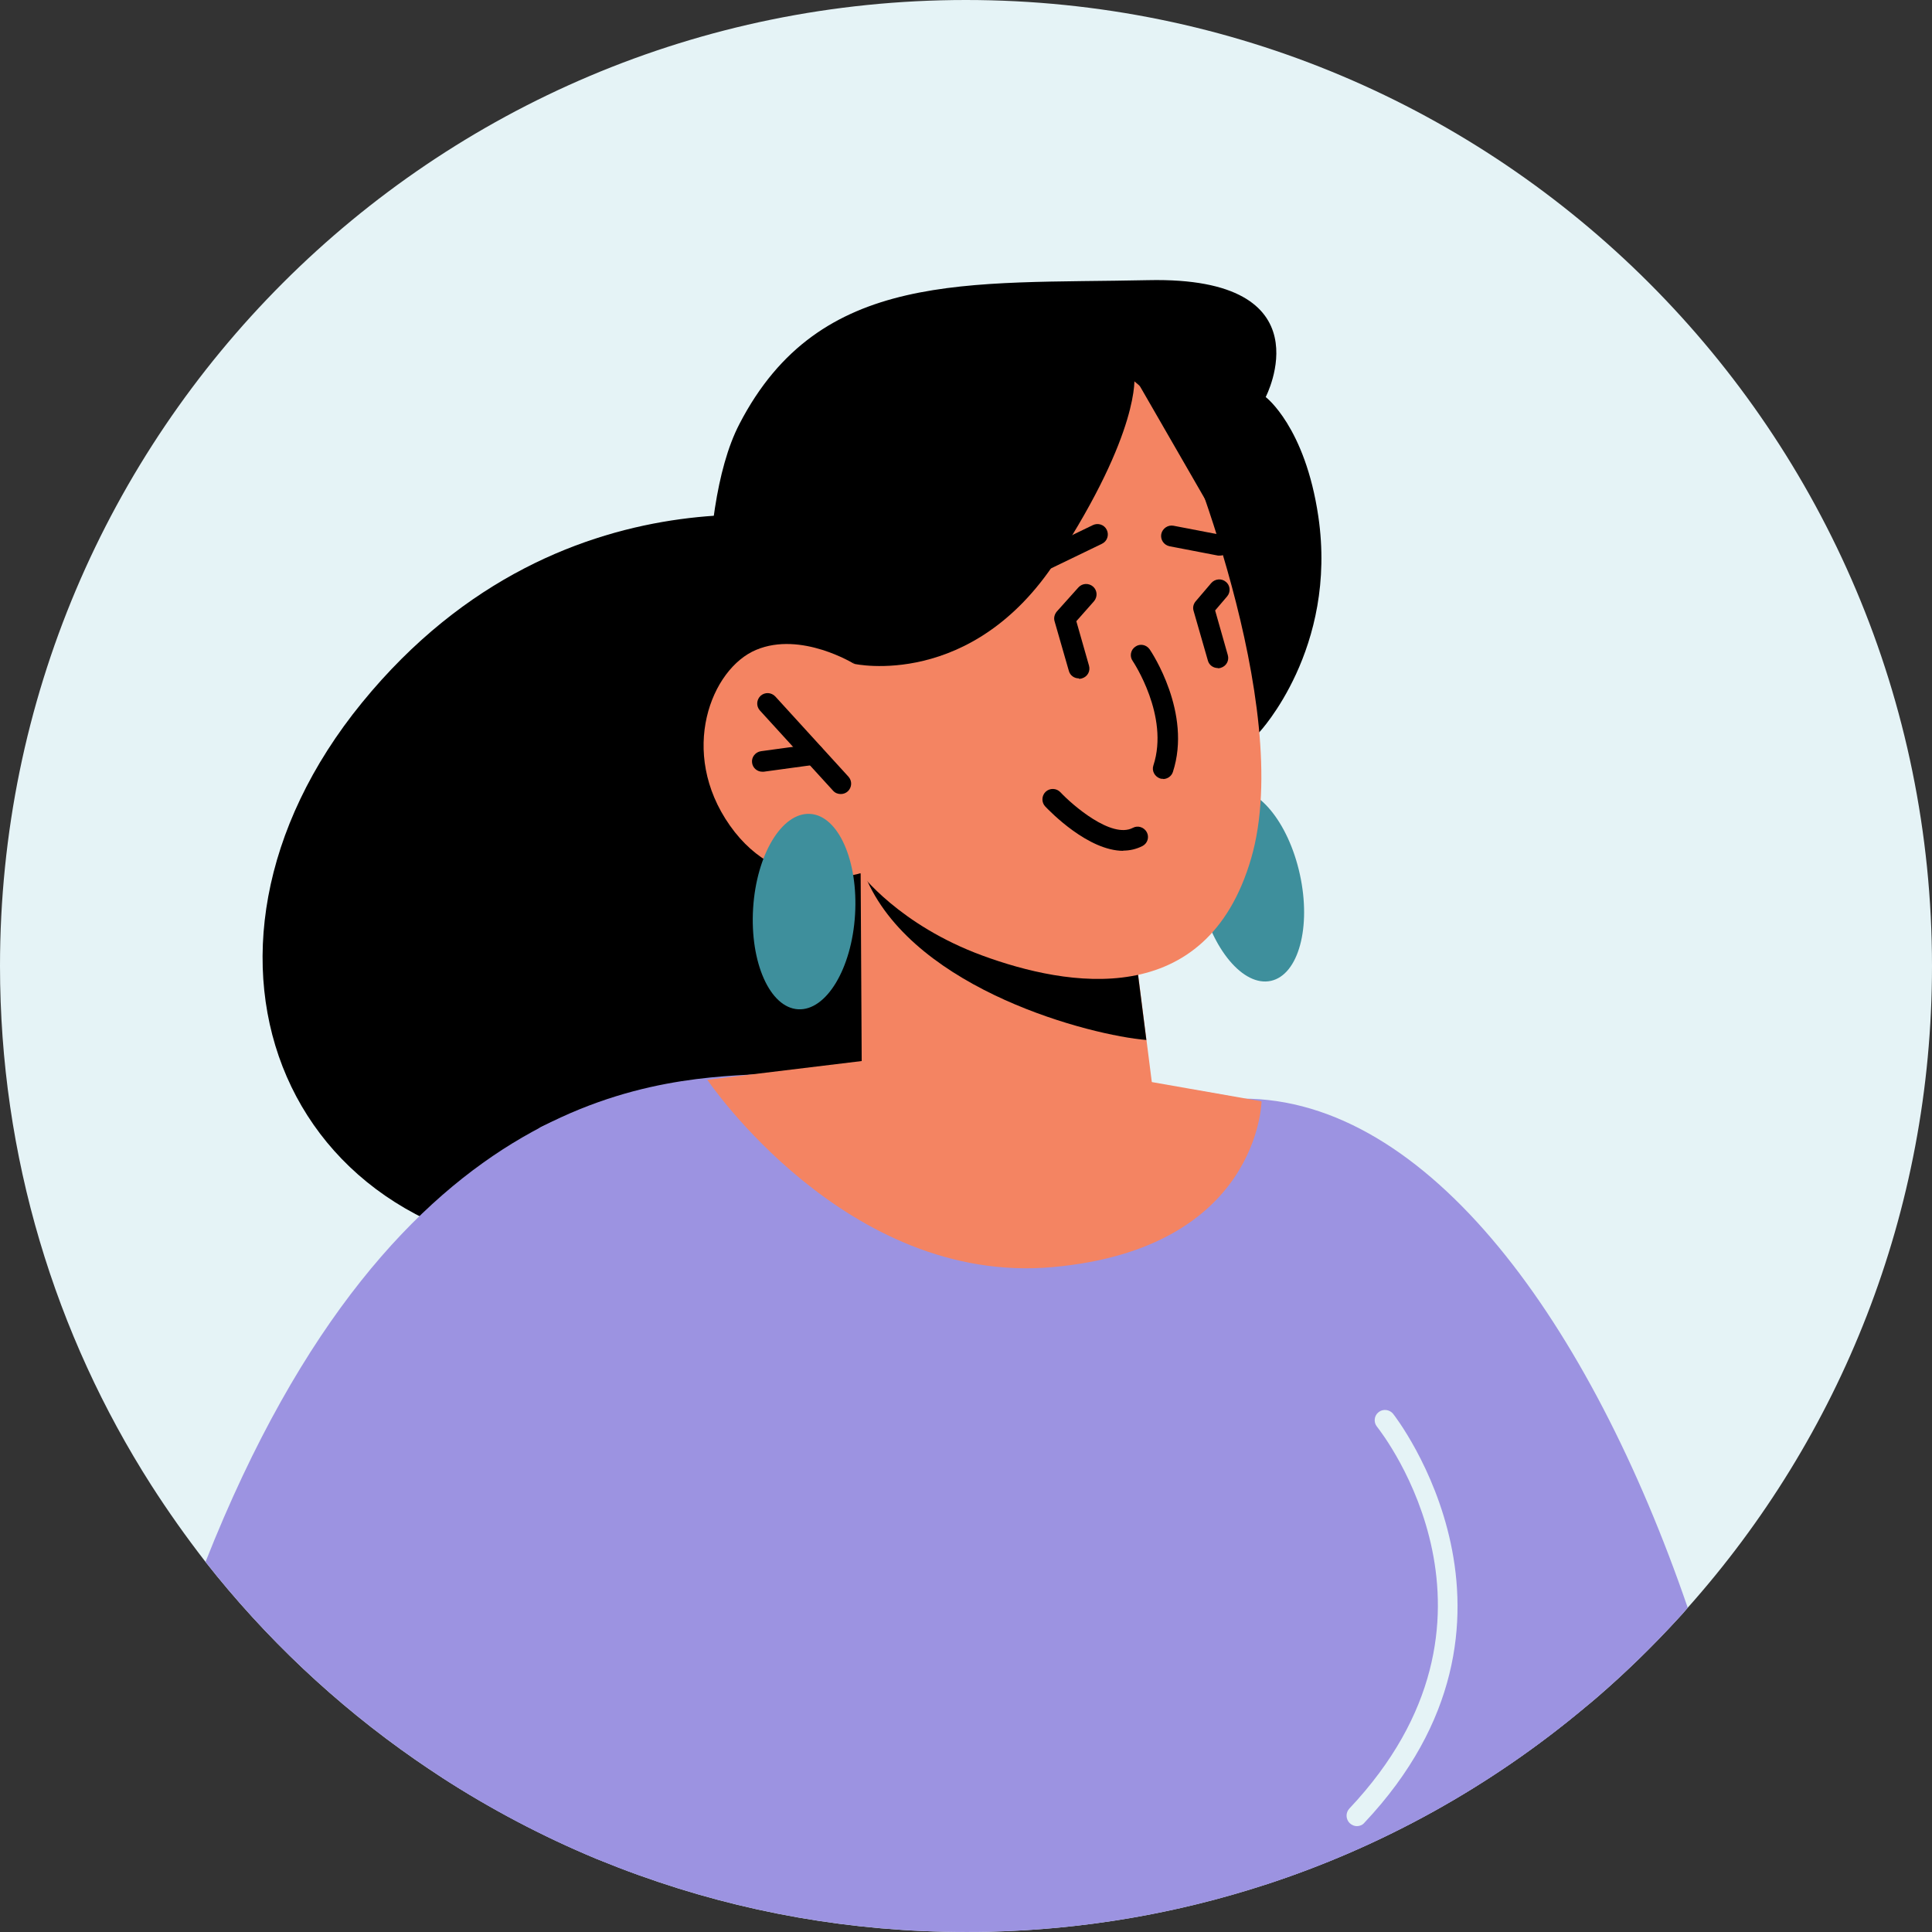 <svg width="100" height="100" viewBox="0 0 100 100" fill="none" xmlns="http://www.w3.org/2000/svg">
<rect x="0" y="0" width="100" height="100" fill="#333333" stroke="none"/>
<path d="M0 50C0 59.878 2.863 69.091 7.818 76.855C8.697 78.228 9.641 79.558 10.638 80.845C13.726 84.77 17.383 88.224 21.491 91.077C21.941 91.388 22.402 91.699 22.863 91.999C25.383 93.629 28.064 95.045 30.874 96.214C31.614 96.514 32.354 96.804 33.105 97.072C38.381 98.97 44.064 100 49.995 100C50.381 100 50.778 100 51.174 99.989C56.129 99.871 60.911 99.035 65.416 97.576C71.56 95.592 77.18 92.439 82.016 88.395C82.231 88.224 82.456 88.031 82.67 87.849C84.15 86.572 85.544 85.21 86.863 83.773C87.035 83.591 87.196 83.408 87.357 83.215C95.228 74.389 100 62.752 100 50C100 22.383 77.609 0 49.995 0C22.381 0 0 22.383 0 50Z" fill="#E5F3F6"/>
<path d="M65.416 97.577C71.56 95.593 77.18 92.44 82.016 88.397C82.231 88.225 82.456 88.032 82.67 87.85C84.15 86.574 85.544 85.212 86.863 83.774C87.035 83.592 87.196 83.41 87.357 83.217C82.316 68.534 73.941 56.833 64.29 56.865C52.247 56.962 58.52 79.592 65.416 97.577Z" fill="#9C93E1"/>
<path d="M43.7 27.167C43.7 27.167 29.394 23.317 18.745 36.359C8.096 49.4 14.713 65.445 31.582 64.984C48.45 64.523 52.365 47.288 52.365 47.288L43.7 27.167Z" fill="black"/>
<path d="M22.863 91.998C25.383 93.628 28.064 95.044 30.874 96.213C31.614 96.513 32.354 96.803 33.105 97.071C38.381 98.969 44.064 99.999 49.995 99.999C50.381 99.999 50.777 99.999 51.174 99.988C62.895 99.72 73.63 95.409 82.016 88.394C81.008 77.133 79.646 68.081 77.834 65.475C74.027 59.995 69.555 57.978 64.29 56.863C61.48 56.284 58.509 55.973 55.292 55.512C50.574 54.857 44.89 54.997 39.807 55.576H39.743C34.767 56.155 30.359 57.174 28.021 58.322C26.08 59.265 24.214 74.345 22.863 91.998Z" fill="#9C93E1"/>
<path d="M62.113 46.384C62.713 49.119 64.354 51.081 65.78 50.77C67.206 50.459 67.882 47.993 67.281 45.258C66.681 42.524 65.04 40.561 63.614 40.872C62.188 41.183 61.512 43.65 62.113 46.384Z" fill="#3E8F9C"/>
<path d="M10.638 80.844C13.726 84.77 17.383 88.223 21.491 91.076C24.407 93.103 27.55 94.83 30.874 96.213C31.614 96.514 32.354 96.803 33.105 97.071L42.306 55.576C42.306 55.576 41.394 55.501 39.807 55.576H39.743C34.713 55.855 20.59 55.662 10.638 80.844Z" fill="#9C93E1"/>
<path d="M65.18 37.903C65.18 37.903 69.244 33.581 68.236 26.727C67.55 22.084 65.512 20.55 65.512 20.55C65.512 20.55 68.772 14.297 59.432 14.501C50.091 14.705 42.434 13.911 38.273 21.944C35.818 26.674 36.794 36.959 36.794 36.959L65.169 37.903H65.18Z" fill="black"/>
<path d="M44.547 45.195L44.611 56.596C44.611 56.596 46.681 59.856 53.362 60.361C58.327 60.736 59.893 58.173 59.893 58.173L58.627 48.209L46.574 45.635L44.547 45.195Z" fill="#F48462"/>
<path d="M44.558 44.499C44.59 44.81 44.708 45.175 44.89 45.593C47.474 51.276 56.461 53.593 59.335 53.829L58.617 48.199L44.547 44.488L44.558 44.499Z" fill="black"/>
<path d="M61.008 22.213C61.008 22.213 67.078 36.467 64.761 44.425C62.445 52.383 55.196 51.053 50.863 49.465C46.531 47.878 44.536 45.197 44.536 45.197C44.536 45.197 40.461 46.537 37.78 42.73C35.099 38.923 36.815 34.6 39.142 33.635C41.469 32.659 44.215 34.364 44.215 34.364L42.091 30.214C42.091 30.214 51.389 9.332 61.008 22.202V22.213Z" fill="#F48462"/>
<path d="M44.225 34.363C44.225 34.363 50.306 35.714 54.681 29C59.056 22.286 58.713 19.487 58.713 19.487L62.799 26.576C62.799 26.576 63.839 21.729 61.952 18.597C60.064 15.465 58.038 16.066 58.038 16.066L44.515 19.165L40.761 29.89L44.225 34.363Z" fill="black"/>
<path d="M60.193 40.324C60.418 40.324 60.633 40.184 60.708 39.959C61.705 36.903 59.603 33.75 59.507 33.611C59.335 33.364 59.003 33.3 58.767 33.471C58.52 33.632 58.456 33.975 58.627 34.211C58.649 34.243 60.536 37.064 59.7 39.616C59.603 39.895 59.764 40.195 60.043 40.292C60.096 40.313 60.15 40.313 60.215 40.313L60.193 40.324Z" fill="black"/>
<path d="M43.517 41.099C43.646 41.099 43.775 41.057 43.882 40.96C44.097 40.756 44.118 40.424 43.914 40.199L40.129 36.049C39.925 35.834 39.593 35.813 39.367 36.016C39.153 36.22 39.131 36.553 39.335 36.778L43.121 40.928C43.228 41.046 43.367 41.099 43.517 41.099Z" fill="black"/>
<path d="M39.453 39.944C39.453 39.944 39.496 39.944 39.528 39.944L42.198 39.579C42.488 39.536 42.702 39.268 42.659 38.978C42.617 38.689 42.349 38.474 42.059 38.517L39.389 38.882C39.099 38.925 38.885 39.193 38.928 39.482C38.96 39.75 39.196 39.944 39.453 39.944Z" fill="black"/>
<path d="M63.153 28.757C63.4 28.757 63.625 28.574 63.678 28.328C63.732 28.038 63.55 27.759 63.249 27.695L60.74 27.212C60.461 27.159 60.172 27.341 60.107 27.641C60.054 27.931 60.236 28.21 60.536 28.274L63.046 28.757C63.046 28.757 63.11 28.757 63.153 28.757Z" fill="black"/>
<path d="M52.633 30.214C52.708 30.214 52.794 30.193 52.869 30.16L57.04 28.144C57.308 28.016 57.416 27.694 57.287 27.426C57.158 27.158 56.837 27.051 56.568 27.179L52.397 29.195C52.129 29.324 52.022 29.646 52.15 29.914C52.247 30.107 52.429 30.214 52.633 30.214Z" fill="black"/>
<path d="M63.035 34.589C63.035 34.589 63.131 34.589 63.185 34.567C63.474 34.482 63.635 34.192 63.55 33.903L62.895 31.597L63.517 30.868C63.71 30.642 63.678 30.299 63.453 30.117C63.228 29.924 62.885 29.956 62.692 30.181L61.887 31.125C61.769 31.264 61.727 31.447 61.78 31.618L62.52 34.192C62.584 34.428 62.799 34.578 63.035 34.578V34.589Z" fill="black"/>
<path d="M55.85 35.135C55.85 35.135 55.946 35.135 56 35.113C56.29 35.028 56.45 34.738 56.365 34.448L55.711 32.154L56.622 31.124C56.815 30.899 56.804 30.566 56.579 30.363C56.354 30.17 56.022 30.18 55.818 30.405L54.703 31.649C54.584 31.789 54.531 31.982 54.584 32.154L55.324 34.727C55.389 34.963 55.603 35.113 55.839 35.113L55.85 35.135Z" fill="black"/>
<path d="M58.134 44.028C58.477 44.028 58.81 43.953 59.131 43.792C59.399 43.653 59.496 43.331 59.357 43.073C59.217 42.816 58.895 42.709 58.638 42.848C57.533 43.427 55.507 41.669 54.885 41.004C54.681 40.789 54.338 40.779 54.123 40.982C53.909 41.186 53.898 41.529 54.102 41.744C54.359 42.012 56.322 44.039 58.145 44.039L58.134 44.028Z" fill="black"/>
<path d="M59.614 56.007L65.297 57.005C65.297 57.005 65.18 64.62 54.488 65.585C43.796 66.55 36.611 55.889 36.611 55.889L47.839 54.527L59.614 56.007Z" fill="#F48462"/>
<path d="M38.981 47.017C38.81 49.816 39.85 52.154 41.308 52.24C42.767 52.326 44.086 50.138 44.257 47.35C44.429 44.551 43.389 42.213 41.93 42.127C40.472 42.042 39.153 44.229 38.981 47.017Z" fill="#3E8F9C"/>
<path d="M70.231 94.521C70.37 94.521 70.52 94.467 70.617 94.349C80.472 83.892 72.193 73.285 72.107 73.178C71.925 72.953 71.582 72.91 71.357 73.092C71.121 73.275 71.088 73.618 71.271 73.843C71.593 74.251 79.046 83.849 69.844 93.609C69.641 93.824 69.651 94.167 69.866 94.371C69.973 94.467 70.102 94.521 70.231 94.521Z" fill="#E5F3F6"/>
</svg>
